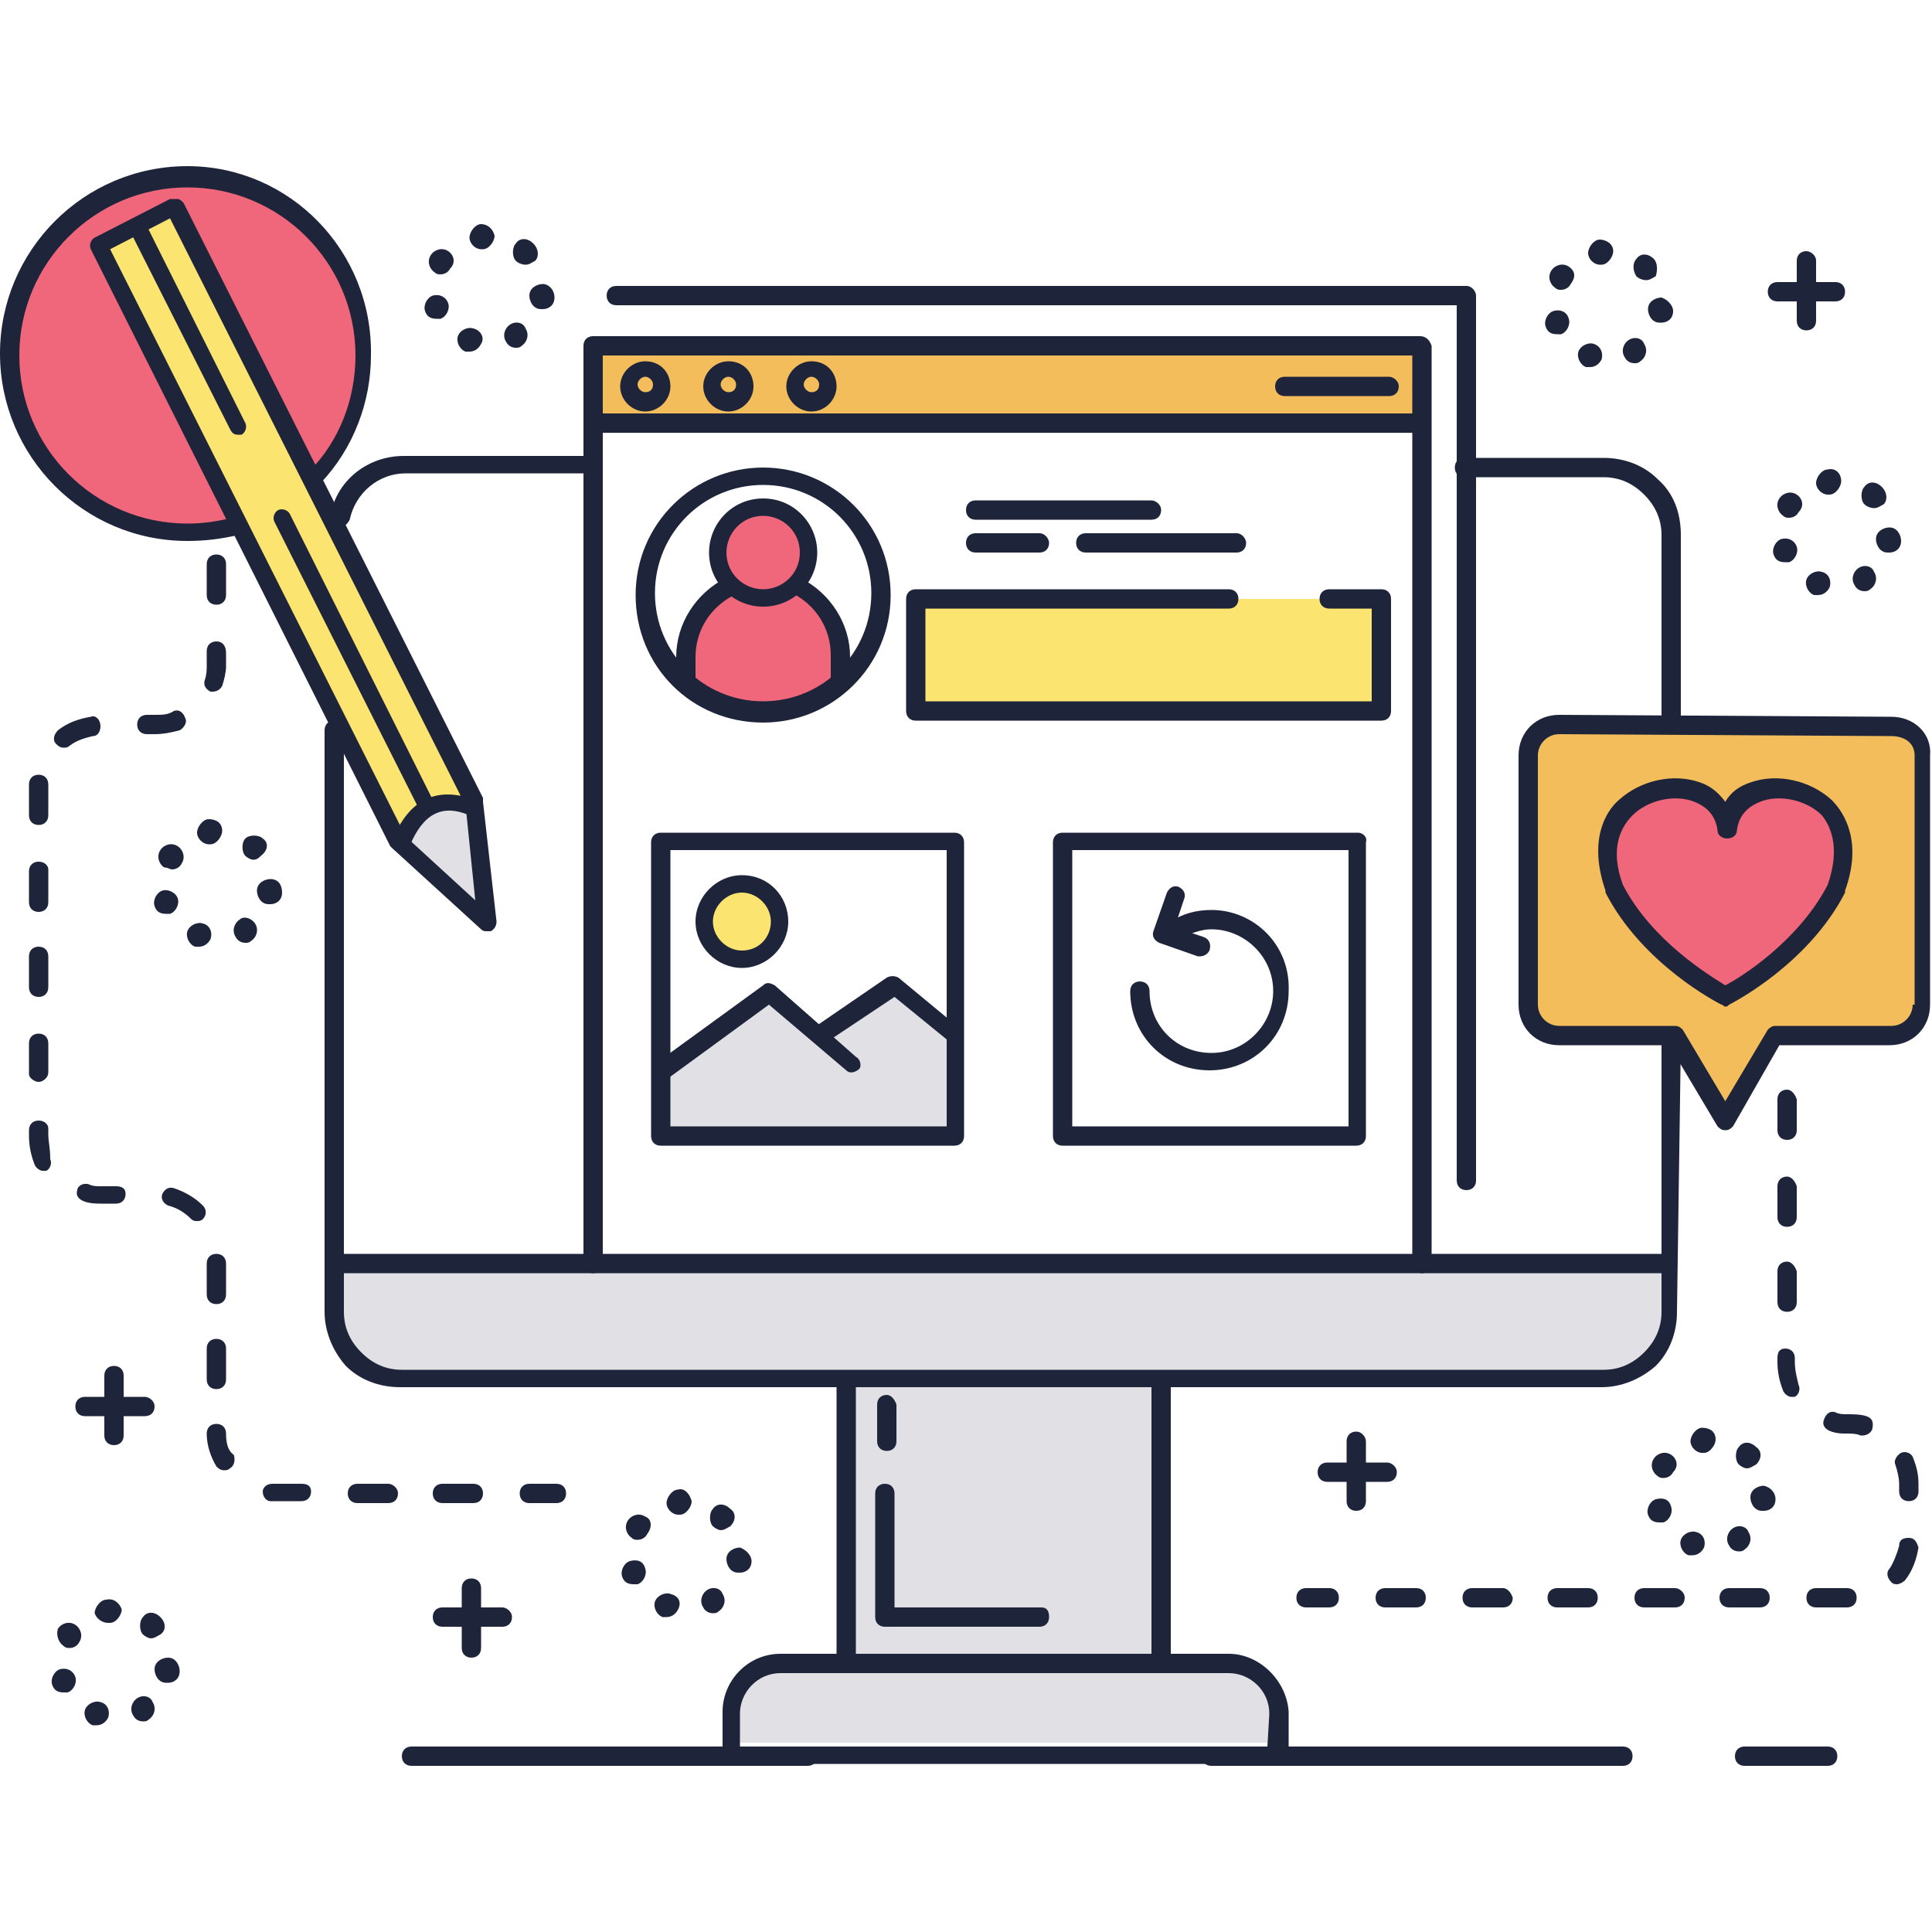 <?xml version="1.0" encoding="utf-8"?>
<!-- Generator: Adobe Illustrator 23.0.2, SVG Export Plug-In . SVG Version: 6.00 Build 0)  -->
<svg version="1.1" id="Layer_1" xmlns="http://www.w3.org/2000/svg" xmlns:xlink="http://www.w3.org/1999/xlink" x="0px" y="0px"
	 viewBox="0 0 100 100" style="enable-background:new 0 0 100 100;" xml:space="preserve">
<style type="text/css">
	.st0{fill:#F0667B;}
	.st1{fill:#FCE470;}
	.st2{fill:#F4BD5B;}
	.st3{fill:#E1E1E5;}
	.st4{fill:#1E243A;}
</style>
<g>
	<g>
		<path class="st0" d="M9.7,9.1c-5.1,0-9.2,4.1-9.2,9.2s4.1,9.2,9.2,9.2c0.9,0,1.7-0.1,2.5-0.3l4.2-2.5c1.6-1.6,2.5-3.9,2.5-6.3
			C18.8,13.2,14.7,9.1,9.7,9.1z"/>
	</g>
	<g>
		<polygon class="st1" points="9.1,10.7 5.1,12.7 20.6,43.5 25.2,47.8 24.6,41.6 		"/>
	</g>
	<g>
		<circle class="st1" cx="38.4" cy="47.7" r="1.9"/>
	</g>
	<g>
		<polygon class="st1" points="63.6,31 47.4,31 47.4,36.8 71.5,36.8 71.5,31 68.8,31 		"/>
	</g>
	<g>
		<g>
			<path class="st0" d="M41.2,30.4h-3.4c-1.4,0.6-2.3,2-2.3,3.6v1.2c2.7,1.8,5.4,1.8,8.1,0V34C43.5,32.4,42.6,31,41.2,30.4z"/>
		</g>
		<g>
			<circle class="st0" cx="39.5" cy="28.7" r="2.4"/>
		</g>
	</g>
	<g>
		<path class="st2" d="M97.9,37.6l-17.2-0.1c-0.9,0-1.6,0.7-1.6,1.6V52c0,0.9,0.7,1.6,1.6,1.6h6l2.6,4.4l2.6-4.4h6
			c0.9,0,1.6-0.7,1.6-1.6V39.1C99.5,38.2,98.8,37.6,97.9,37.6z"/>
	</g>
	<g>
		<path class="st3" d="M20.7,43.7l4.5,3.8l-0.8-5.7C22.7,41.2,21.5,41.8,20.7,43.7z"/>
	</g>
	<g>
		<g>
			<g>
				<path class="st0" d="M89.3,42.9L89.3,42.9c-0.3-3.6-7.8-2.6-5.8,3.1c1.8,3.6,5.7,5.6,5.7,5.6s3.9-2,5.7-5.6
					C97.1,40.3,89.6,39.3,89.3,42.9z"/>
			</g>
		</g>
	</g>
	<g>
		<path class="st3" d="M17.5,67.6c0,2,1.7,3.7,3.7,3.7h61.6c2,0,3.7-1.7,3.7-3.7v-2.2h-69V67.6z"/>
	</g>
	<g>
		<polygon class="st3" points="46.2,50.9 42.6,53.4 44,55 39.8,51.4 34.2,55.4 34.2,58.8 49.5,58.8 49.1,53.4 		"/>
	</g>
	<g>
		<rect x="43.8" y="71.6" class="st3" width="16.3" height="14.5"/>
	</g>
	<g>
		<path class="st3" d="M63.2,86.1H40.7c-1.6,0-2.9,1.3-2.9,2.9v1.2h28.3V89C66.1,87.4,64.8,86.1,63.2,86.1z"/>
	</g>
	<g>
		<rect x="30.7" y="17.8" class="st2" width="42.8" height="4"/>
	</g>
	<g>
		<path class="st4" d="M93,25.6c-0.3-0.2-0.7-0.1-0.9,0.2c-0.2,0.3-0.1,0.7,0.2,0.9c0.1,0.1,0.2,0.1,0.3,0.1c0.2,0,0.4-0.1,0.5-0.3
			C93.4,26.2,93.3,25.8,93,25.6z"/>
		<path class="st4" d="M97.4,25.2L97.4,25.2c-0.3-0.3-0.7-0.3-0.9,0c-0.2,0.2-0.2,0.7,0,0.9l0,0l0,0c0.1,0.1,0.3,0.2,0.5,0.2
			s0.3-0.1,0.5-0.2C97.7,25.9,97.7,25.5,97.4,25.2L97.4,25.2z"/>
		<path class="st4" d="M94.3,29.6c-0.3-0.1-0.7,0.1-0.8,0.4c-0.1,0.3,0.1,0.7,0.4,0.8c0.1,0,0.1,0,0.2,0c0.3,0,0.5-0.2,0.6-0.4
			C94.8,30.1,94.7,29.7,94.3,29.6z"/>
		<path class="st4" d="M92.2,27.9c-0.3,0.1-0.5,0.5-0.4,0.8s0.3,0.4,0.6,0.4c0.1,0,0.1,0,0.2,0c0.3-0.1,0.5-0.5,0.4-0.8
			C92.9,28,92.6,27.8,92.2,27.9z"/>
		<path class="st4" d="M97.8,27.3c-0.3,0-0.7,0.2-0.7,0.6c0,0.3,0.2,0.7,0.6,0.7c0,0,0,0,0.1,0c0.3,0,0.6-0.2,0.6-0.6
			C98.4,27.7,98.2,27.3,97.8,27.3z"/>
		<path class="st4" d="M94.6,24.3c-0.3,0-0.6,0.4-0.6,0.7c0,0.3,0.3,0.6,0.6,0.6c0,0,0,0,0.1,0c0.3,0,0.6-0.4,0.6-0.7
			C95.3,24.5,95,24.2,94.6,24.3z"/>
		<path class="st4" d="M96.2,29.4c-0.3,0.2-0.4,0.6-0.2,0.9c0.1,0.2,0.3,0.3,0.5,0.3c0.1,0,0.2,0,0.3-0.1c0.3-0.2,0.4-0.6,0.2-0.9
			C96.9,29.3,96.5,29.2,96.2,29.4z"/>
	</g>
	<g>
		<path class="st4" d="M81.2,13.8c-0.3-0.2-0.7-0.1-0.9,0.2c-0.2,0.3-0.1,0.7,0.2,0.9c0.1,0.1,0.2,0.1,0.3,0.1
			c0.2,0,0.4-0.1,0.5-0.3C81.6,14.3,81.5,14,81.2,13.8z"/>
		<path class="st4" d="M80.4,16.1c-0.3,0.1-0.5,0.5-0.4,0.8s0.3,0.4,0.6,0.4c0.1,0,0.1,0,0.2,0c0.3-0.1,0.5-0.5,0.4-0.8
			C81.1,16.1,80.7,16,80.4,16.1z"/>
		<path class="st4" d="M85.6,13.4L85.6,13.4L85.6,13.4c-0.3-0.3-0.7-0.3-0.9,0c-0.2,0.2-0.2,0.6,0,0.9l0,0c0.1,0.1,0.3,0.2,0.5,0.2
			s0.3-0.1,0.5-0.2C85.8,14,85.8,13.6,85.6,13.4L85.6,13.4z"/>
		<path class="st4" d="M84.3,17.6c-0.3,0.2-0.4,0.6-0.2,0.9c0.1,0.2,0.3,0.3,0.5,0.3c0.1,0,0.2,0,0.3-0.1c0.3-0.2,0.4-0.6,0.2-0.9
			C85,17.5,84.6,17.4,84.3,17.6z"/>
		<path class="st4" d="M86,15.4c-0.3,0-0.7,0.2-0.7,0.6c0,0.3,0.2,0.7,0.6,0.7c0,0,0,0,0.1,0c0.3,0,0.6-0.2,0.6-0.6
			C86.6,15.8,86.3,15.5,86,15.4z"/>
		<path class="st4" d="M82.5,17.8c-0.3-0.1-0.7,0.1-0.8,0.4c-0.1,0.3,0.1,0.7,0.4,0.8c0.1,0,0.1,0,0.2,0c0.3,0,0.5-0.2,0.6-0.4
			C83,18.2,82.8,17.9,82.5,17.8z"/>
		<path class="st4" d="M82.8,12.4c-0.3,0-0.6,0.4-0.6,0.7s0.3,0.6,0.6,0.6c0,0,0,0,0.1,0c0.3,0,0.6-0.4,0.6-0.7
			C83.5,12.6,83.1,12.4,82.8,12.4z"/>
	</g>
	<g>
		<path class="st4" d="M22.4,15.3c-0.3,0.1-0.5,0.5-0.4,0.8c0.1,0.3,0.3,0.4,0.6,0.4c0.1,0,0.1,0,0.2,0c0.3-0.1,0.5-0.5,0.4-0.8
			S22.8,15.2,22.4,15.3z"/>
		<path class="st4" d="M27.6,12.6L27.6,12.6L27.6,12.6c-0.3-0.3-0.7-0.3-0.9,0c-0.2,0.2-0.2,0.7,0,0.9l0,0c0.1,0.1,0.3,0.2,0.5,0.2
			s0.3-0.1,0.5-0.2C27.9,13.3,27.9,12.9,27.6,12.6L27.6,12.6z"/>
		<path class="st4" d="M23.2,13c-0.3-0.2-0.7-0.1-0.9,0.2c-0.2,0.3-0.1,0.7,0.2,0.9c0.1,0.1,0.2,0.1,0.3,0.1c0.2,0,0.4-0.1,0.5-0.3
			C23.6,13.6,23.5,13.2,23.2,13z"/>
		<path class="st4" d="M24.9,11.6c-0.3,0-0.6,0.4-0.6,0.7s0.3,0.6,0.6,0.6c0,0,0,0,0.1,0c0.3,0,0.6-0.4,0.6-0.7
			C25.5,11.8,25.2,11.6,24.9,11.6z"/>
		<path class="st4" d="M24.5,17c-0.3-0.1-0.7,0.1-0.8,0.4c-0.1,0.3,0.1,0.7,0.4,0.8c0.1,0,0.1,0,0.2,0c0.3,0,0.5-0.2,0.6-0.4
			C25.1,17.5,24.9,17.1,24.5,17z"/>
		<path class="st4" d="M28.1,14.7c-0.3,0-0.7,0.2-0.7,0.6c0,0.3,0.2,0.7,0.6,0.7c0,0,0,0,0.1,0c0.3,0,0.6-0.2,0.6-0.6
			C28.7,15,28.4,14.7,28.1,14.7z"/>
		<path class="st4" d="M26.4,16.8c-0.3,0.2-0.4,0.6-0.2,0.9c0.1,0.2,0.3,0.3,0.5,0.3c0.1,0,0.2,0,0.3-0.1c0.3-0.2,0.4-0.6,0.2-0.9
			C27.1,16.7,26.7,16.6,26.4,16.8z"/>
	</g>
	<g>
		<path class="st4" d="M9.2,43.8c-0.3-0.2-0.7-0.1-0.9,0.2s-0.1,0.7,0.2,0.9c0.2,0,0.3,0.1,0.4,0.1c0.2,0,0.4-0.1,0.5-0.3
			C9.6,44.4,9.5,44,9.2,43.8z"/>
		<path class="st4" d="M8.4,46.1c-0.3,0.1-0.5,0.5-0.4,0.8l0,0c0.1,0.3,0.3,0.4,0.6,0.4c0.1,0,0.1,0,0.2,0c0.3-0.1,0.5-0.5,0.4-0.8
			C9.1,46.2,8.7,46,8.4,46.1z"/>
		<path class="st4" d="M10.5,47.8c-0.3-0.1-0.7,0.1-0.8,0.4c-0.1,0.3,0.1,0.7,0.4,0.8c0.1,0,0.1,0,0.2,0c0.3,0,0.5-0.2,0.6-0.4
			C11,48.3,10.9,47.9,10.5,47.8z"/>
		<path class="st4" d="M13.6,43.4L13.6,43.4c-0.2-0.2-0.7-0.2-0.9,0s-0.2,0.7,0,0.9l0,0l0,0l0,0c0.1,0.1,0.3,0.2,0.4,0.2
			c0.2,0,0.3-0.1,0.4-0.2C13.9,44,13.9,43.6,13.6,43.4L13.6,43.4z"/>
		<path class="st4" d="M10.8,42.4c-0.3,0-0.6,0.4-0.6,0.7s0.3,0.6,0.6,0.6c0,0,0,0,0.1,0c0.3,0,0.6-0.4,0.6-0.7
			C11.5,42.6,11.2,42.4,10.8,42.4z"/>
		<path class="st4" d="M14,45.5c-0.3,0-0.7,0.2-0.7,0.6c0,0.3,0.2,0.7,0.6,0.7c0,0,0,0,0.1,0c0.3,0,0.6-0.2,0.6-0.6
			C14.6,45.8,14.4,45.5,14,45.5z"/>
		<path class="st4" d="M12.4,47.6c-0.3,0.2-0.4,0.6-0.2,0.9c0.1,0.2,0.3,0.3,0.5,0.3c0.1,0,0.2,0,0.3-0.1c0.3-0.2,0.4-0.6,0.2-0.9
			C13,47.5,12.6,47.4,12.4,47.6z"/>
	</g>
	<g>
		<path class="st4" d="M3.1,86.4c-0.3,0.1-0.5,0.5-0.4,0.8s0.3,0.4,0.6,0.4c0.1,0,0.1,0,0.2,0c0.3-0.1,0.5-0.5,0.4-0.8
			S3.5,86.3,3.1,86.4z"/>
		<path class="st4" d="M8.3,83.7L8.3,83.7c-0.3-0.3-0.7-0.3-0.9,0c-0.2,0.2-0.2,0.7,0,0.9l0,0l0,0l0,0c0.1,0.1,0.3,0.2,0.4,0.2
			c0.2,0,0.3-0.1,0.5-0.2C8.6,84.4,8.6,84,8.3,83.7L8.3,83.7z"/>
		<path class="st4" d="M5.2,88.1c-0.3-0.1-0.7,0.1-0.8,0.4c-0.1,0.3,0.1,0.7,0.4,0.8c0.1,0,0.1,0,0.2,0c0.3,0,0.5-0.2,0.6-0.4
			C5.7,88.6,5.6,88.2,5.2,88.1z"/>
		<path class="st4" d="M3.9,84.1C3.6,83.9,3.2,84,3,84.3c-0.1,0.3,0,0.7,0.3,0.9c0.1,0.1,0.2,0.1,0.3,0.1c0.2,0,0.4-0.1,0.5-0.3
			C4.3,84.7,4.2,84.3,3.9,84.1z"/>
		<path class="st4" d="M8.7,85.8C8.4,85.8,8,86,8,86.4c0,0.3,0.2,0.7,0.6,0.7c0,0,0,0,0.1,0c0.3,0,0.6-0.2,0.6-0.6
			C9.3,86.2,9.1,85.8,8.7,85.8z"/>
		<path class="st4" d="M5.5,82.8c-0.3,0-0.6,0.4-0.6,0.7C5,83.8,5.3,84,5.6,84c0,0,0,0,0.1,0c0.3,0,0.6-0.4,0.6-0.7
			C6.2,83,5.9,82.7,5.5,82.8z"/>
		<path class="st4" d="M7.1,87.9c-0.3,0.2-0.4,0.6-0.2,0.9C7,89,7.2,89.1,7.4,89.1c0.1,0,0.2,0,0.3-0.1c0.3-0.2,0.4-0.6,0.2-0.9
			C7.8,87.8,7.4,87.7,7.1,87.9z"/>
	</g>
	<g>
		<path class="st4" d="M33.4,78.5c-0.3-0.2-0.7-0.1-0.9,0.2c-0.2,0.3-0.1,0.7,0.2,0.9c0.1,0.1,0.2,0.1,0.3,0.1
			c0.2,0,0.4-0.1,0.5-0.3C33.8,79,33.7,78.6,33.4,78.5z"/>
		<path class="st4" d="M34.7,82.5c-0.3-0.1-0.7,0.1-0.8,0.4s0.1,0.7,0.4,0.8c0.1,0,0.1,0,0.2,0c0.3,0,0.5-0.2,0.6-0.4
			C35.3,82.9,35.1,82.6,34.7,82.5z"/>
		<path class="st4" d="M32.6,80.8c-0.3,0.1-0.5,0.5-0.4,0.8l0,0c0.1,0.3,0.3,0.4,0.6,0.4c0.1,0,0.1,0,0.2,0c0.3-0.1,0.5-0.5,0.4-0.8
			C33.3,80.8,33,80.7,32.6,80.8z"/>
		<path class="st4" d="M37.8,78.1L37.8,78.1c-0.3-0.3-0.7-0.3-0.9,0c-0.2,0.2-0.2,0.7,0,0.9l0,0c0.1,0.1,0.3,0.2,0.4,0.2
			c0.2,0,0.3-0.1,0.5-0.2C38.1,78.7,38.1,78.3,37.8,78.1L37.8,78.1z"/>
		<path class="st4" d="M35.1,77.1c-0.3,0-0.6,0.4-0.6,0.7c0,0.3,0.3,0.6,0.6,0.6c0,0,0,0,0.1,0c0.3,0,0.6-0.4,0.6-0.7
			C35.7,77.3,35.4,77,35.1,77.1z"/>
		<path class="st4" d="M38.3,80.1c-0.3,0-0.7,0.2-0.7,0.6c0,0.3,0.2,0.7,0.6,0.7c0,0,0,0,0.1,0c0.3,0,0.6-0.2,0.6-0.6
			C38.9,80.5,38.6,80.2,38.3,80.1z"/>
		<path class="st4" d="M36.6,82.3L36.6,82.3c-0.3,0.2-0.4,0.6-0.2,0.9c0.1,0.2,0.3,0.3,0.5,0.3c0.1,0,0.2,0,0.3-0.1
			c0.3-0.2,0.4-0.6,0.2-0.9C37.3,82.2,36.9,82.1,36.6,82.3z"/>
	</g>
	<g>
		<path class="st4" d="M86.5,75.3c-0.3-0.2-0.7-0.1-0.9,0.2c-0.2,0.3-0.1,0.7,0.2,0.9c0.1,0.1,0.2,0.1,0.3,0.1
			c0.2,0,0.4-0.1,0.5-0.3C86.9,75.9,86.8,75.5,86.5,75.3z"/>
		<path class="st4" d="M85.7,77.6c-0.3,0.1-0.5,0.5-0.4,0.8s0.3,0.4,0.6,0.4c0.1,0,0.1,0,0.2,0c0.3-0.1,0.5-0.5,0.4-0.8
			C86.4,77.6,86.1,77.5,85.7,77.6z"/>
		<path class="st4" d="M90.9,74.9L90.9,74.9c-0.3-0.3-0.7-0.3-0.9,0c-0.2,0.2-0.2,0.7,0,0.9l0,0l0,0l0,0c0.1,0.1,0.3,0.2,0.4,0.2
			c0.2,0,0.3-0.1,0.5-0.2C91.2,75.5,91.2,75.1,90.9,74.9L90.9,74.9z"/>
		<path class="st4" d="M87.8,79.3c-0.3-0.1-0.7,0.1-0.8,0.4c-0.1,0.3,0.1,0.7,0.4,0.8c0.1,0,0.1,0,0.2,0c0.3,0,0.5-0.2,0.6-0.4
			C88.3,79.8,88.2,79.4,87.8,79.3z"/>
		<path class="st4" d="M89.7,79.1L89.7,79.1c-0.3,0.2-0.4,0.6-0.2,0.9c0.1,0.2,0.3,0.3,0.5,0.3c0.1,0,0.2,0,0.3-0.1
			c0.3-0.2,0.4-0.6,0.2-0.9C90.4,79,90,78.9,89.7,79.1z"/>
		<path class="st4" d="M88.1,73.9c-0.3,0-0.6,0.4-0.6,0.7c0,0.3,0.3,0.6,0.6,0.6c0,0,0,0,0.1,0c0.3,0,0.6-0.4,0.6-0.7
			C88.8,74.1,88.5,73.9,88.1,73.9z"/>
		<path class="st4" d="M91.3,76.9c-0.3,0-0.7,0.2-0.7,0.6c0,0.3,0.2,0.7,0.6,0.7c0,0,0,0,0.1,0c0.3,0,0.6-0.2,0.6-0.6
			C91.9,77.3,91.7,77,91.3,76.9z"/>
	</g>
	<g>
		<g>
			<path class="st4" d="M93.5,13c-0.3,0-0.5,0.2-0.5,0.5v3.1c0,0.3,0.2,0.5,0.5,0.5s0.5-0.2,0.5-0.5v-3.1C94,13.2,93.7,13,93.5,13z"
				/>
		</g>
		<g>
			<path class="st4" d="M95,14.6h-3c-0.3,0-0.5,0.2-0.5,0.5s0.2,0.5,0.5,0.5h3c0.3,0,0.5-0.2,0.5-0.5S95.3,14.6,95,14.6z"/>
		</g>
	</g>
	<g>
		<g>
			<path class="st4" d="M24.4,81.7c-0.3,0-0.5,0.2-0.5,0.5v3.1c0,0.3,0.2,0.5,0.5,0.5s0.5-0.2,0.5-0.5v-3.1
				C24.9,81.9,24.7,81.7,24.4,81.7z"/>
		</g>
		<g>
			<path class="st4" d="M26,83.2h-3.1c-0.3,0-0.5,0.2-0.5,0.5s0.2,0.5,0.5,0.5H26c0.3,0,0.5-0.2,0.5-0.5S26.2,83.2,26,83.2z"/>
		</g>
	</g>
	<g>
		<g>
			<path class="st4" d="M70.2,74.1c-0.3,0-0.5,0.2-0.5,0.5v3.1c0,0.3,0.2,0.5,0.5,0.5s0.5-0.2,0.5-0.5v-3.1
				C70.7,74.4,70.5,74.1,70.2,74.1z"/>
		</g>
		<g>
			<path class="st4" d="M71.8,75.7h-3.1c-0.3,0-0.5,0.2-0.5,0.5s0.2,0.5,0.5,0.5h3.1c0.3,0,0.5-0.2,0.5-0.5S72,75.7,71.8,75.7z"/>
		</g>
	</g>
	<g>
		<g>
			<path class="st4" d="M5.9,70.7c-0.3,0-0.5,0.2-0.5,0.5v3.1c0,0.3,0.2,0.5,0.5,0.5s0.5-0.2,0.5-0.5v-3.1
				C6.4,70.9,6.2,70.7,5.9,70.7z"/>
		</g>
		<g>
			<path class="st4" d="M7.5,72.3H4.4c-0.3,0-0.5,0.2-0.5,0.5s0.2,0.5,0.5,0.5h3.1c0.3,0,0.5-0.2,0.5-0.5S7.7,72.3,7.5,72.3z"/>
		</g>
	</g>
	<g>
		<g>
			<path class="st4" d="M73.5,17.4H30.7c-0.3,0-0.5,0.2-0.5,0.5v47.5c0,0.3,0.2,0.5,0.5,0.5s0.5-0.2,0.5-0.5v-47h41.9v47
				c0,0.3,0.2,0.5,0.5,0.5s0.5-0.2,0.5-0.5V17.9C74,17.6,73.8,17.4,73.5,17.4z"/>
		</g>
		<g>
			<path class="st4" d="M73.5,21.4H31c-0.3,0-0.5,0.2-0.5,0.5s0.2,0.5,0.5,0.5h42.5c0.3,0,0.5-0.2,0.5-0.5S73.8,21.4,73.5,21.4z"/>
		</g>
		<g>
			<path class="st4" d="M33.4,18.7c-0.7,0-1.3,0.6-1.3,1.3s0.6,1.3,1.3,1.3s1.3-0.6,1.3-1.3S34.2,18.7,33.4,18.7z M33.4,20.3
				c-0.2,0-0.4-0.2-0.4-0.4c0-0.2,0.2-0.4,0.4-0.4s0.4,0.2,0.4,0.4C33.8,20.2,33.6,20.3,33.4,20.3z"/>
		</g>
		<g>
			<path class="st4" d="M37.7,18.7c-0.7,0-1.3,0.6-1.3,1.3s0.6,1.3,1.3,1.3S39,20.7,39,20S38.5,18.7,37.7,18.7z M37.7,20.3
				c-0.2,0-0.4-0.2-0.4-0.4c0-0.2,0.2-0.4,0.4-0.4s0.4,0.2,0.4,0.4C38.1,20.2,37.9,20.3,37.7,20.3z"/>
		</g>
		<g>
			<path class="st4" d="M42,18.7c-0.7,0-1.3,0.6-1.3,1.3s0.6,1.3,1.3,1.3s1.3-0.6,1.3-1.3S42.8,18.7,42,18.7z M42,20.3
				c-0.2,0-0.4-0.2-0.4-0.4c0-0.2,0.2-0.4,0.4-0.4s0.4,0.2,0.4,0.4C42.4,20.2,42.2,20.3,42,20.3z"/>
		</g>
		<g>
			<path class="st4" d="M71.9,19.5h-5.4c-0.3,0-0.5,0.2-0.5,0.5s0.2,0.5,0.5,0.5h5.4c0.3,0,0.5-0.2,0.5-0.5S72.1,19.5,71.9,19.5z"/>
		</g>
		<g>
			<g>
				<path class="st4" d="M39.5,24.2c-3.6,0-6.6,2.9-6.6,6.6s2.9,6.6,6.6,6.6c3.6,0,6.6-2.9,6.6-6.6S43.1,24.2,39.5,24.2z M39.5,36.3
					c-3.1,0-5.6-2.5-5.6-5.6s2.5-5.6,5.6-5.6s5.6,2.5,5.6,5.6S42.6,36.3,39.5,36.3z"/>
			</g>
			<g>
				<g>
					<path class="st4" d="M37.6,29.9C36,30.7,35,32.3,35,34v1.2c0,0.3,0.2,0.5,0.5,0.5s0.5-0.2,0.5-0.5V34c0-1.4,0.8-2.6,2-3.2
						c0.2-0.1,0.3-0.4,0.2-0.6C38.1,29.9,37.8,29.8,37.6,29.9z"/>
				</g>
				<g>
					<path class="st4" d="M41.4,29.9c-0.2-0.1-0.5,0-0.6,0.2s0,0.5,0.2,0.6c1.2,0.6,2,1.8,2,3.2v1.2c0,0.3,0.2,0.5,0.5,0.5
						s0.5-0.2,0.5-0.5V34C44,32.3,43,30.7,41.4,29.9z"/>
				</g>
				<g>
					<path class="st4" d="M39.5,25.8c-1.6,0-2.8,1.3-2.8,2.8c0,1.6,1.3,2.8,2.8,2.8c1.6,0,2.8-1.3,2.8-2.8
						C42.3,27.1,41.1,25.8,39.5,25.8z M39.5,30.5c-1,0-1.9-0.8-1.9-1.9c0-1,0.8-1.9,1.9-1.9c1,0,1.9,0.8,1.9,1.9
						S40.5,30.5,39.5,30.5z"/>
				</g>
			</g>
		</g>
		<g>
			<path class="st4" d="M59.6,25.9h-9.1c-0.3,0-0.5,0.2-0.5,0.5s0.2,0.5,0.5,0.5h9.1c0.3,0,0.5-0.2,0.5-0.5S59.8,25.9,59.6,25.9z"/>
		</g>
		<g>
			<path class="st4" d="M53.8,27.6h-3.3c-0.3,0-0.5,0.2-0.5,0.5s0.2,0.5,0.5,0.5h3.3c0.3,0,0.5-0.2,0.5-0.5
				C54.3,27.9,54.1,27.6,53.8,27.6z"/>
		</g>
		<g>
			<path class="st4" d="M64,27.6h-7.8c-0.3,0-0.5,0.2-0.5,0.5s0.2,0.5,0.5,0.5H64c0.3,0,0.5-0.2,0.5-0.5
				C64.5,27.9,64.3,27.6,64,27.6z"/>
		</g>
		<g>
			<path class="st4" d="M71.5,30.5h-2.7c-0.3,0-0.5,0.2-0.5,0.5s0.2,0.5,0.5,0.5H71v4.8H47.9v-4.8h15.7c0.3,0,0.5-0.2,0.5-0.5
				s-0.2-0.5-0.5-0.5H47.4c-0.3,0-0.5,0.2-0.5,0.5v5.8c0,0.3,0.2,0.5,0.5,0.5h24.1c0.3,0,0.5-0.2,0.5-0.5V31
				C72,30.7,71.8,30.5,71.5,30.5z"/>
		</g>
		<g>
			<path class="st4" d="M49.4,43.1H34.2c-0.3,0-0.5,0.2-0.5,0.5v15.2c0,0.3,0.2,0.5,0.5,0.5h15.2c0.3,0,0.5-0.2,0.5-0.5V43.6
				C49.9,43.3,49.7,43.1,49.4,43.1z M49,58.3H34.7V44H49V58.3z"/>
		</g>
		<g>
			<path class="st4" d="M70.3,43.1H55c-0.3,0-0.5,0.2-0.5,0.5v15.2c0,0.3,0.2,0.5,0.5,0.5h15.2c0.3,0,0.5-0.2,0.5-0.5V43.6
				C70.8,43.3,70.5,43.1,70.3,43.1z M69.8,58.3H55.5V44h14.3V58.3z"/>
		</g>
		<g>
			<path class="st4" d="M62.7,47.1c-0.8,0-1.5,0.2-2.1,0.6c-0.2,0.1-0.3,0.4-0.2,0.7c0.1,0.2,0.4,0.3,0.7,0.2
				c0.5-0.3,1.1-0.5,1.6-0.5c1.7,0,3.2,1.4,3.2,3.2c0,1.7-1.4,3.2-3.2,3.2s-3.2-1.4-3.2-3.2c0-0.3-0.2-0.5-0.5-0.5s-0.5,0.2-0.5,0.5
				c0,2.3,1.8,4.1,4.1,4.1c2.3,0,4.1-1.8,4.1-4.1C66.8,48.9,64.9,47.1,62.7,47.1z"/>
		</g>
		<g>
			<path class="st4" d="M62.3,48.5L60.8,48l0.5-1.5c0.1-0.3-0.1-0.5-0.3-0.6c-0.3-0.1-0.5,0.1-0.6,0.3l-0.7,2
				c-0.1,0.3,0.1,0.5,0.3,0.6l2,0.7h0.1c0.2,0,0.4-0.1,0.5-0.3C62.7,48.9,62.6,48.6,62.3,48.5z"/>
		</g>
		<g>
			<path class="st4" d="M44.3,54.7L40.1,51c-0.2-0.1-0.4-0.2-0.6,0L34,55c-0.2,0.2-0.3,0.5-0.1,0.7c0.1,0.1,0.2,0.2,0.4,0.2
				c0.1,0,0.2,0,0.3-0.1l5.2-3.8l4,3.4c0.2,0.2,0.5,0.1,0.7-0.1C44.6,55.1,44.5,54.8,44.3,54.7z"/>
		</g>
		<g>
			<path class="st4" d="M49.4,53l-2.9-2.4c-0.2-0.1-0.4-0.1-0.6,0L42.4,53c-0.2,0.1-0.3,0.4-0.1,0.7c0.1,0.1,0.2,0.2,0.4,0.2
				c0.1,0,0.2,0,0.3-0.1l3.3-2.2l2.7,2.2c0.2,0.2,0.5,0.1,0.7-0.1C49.7,53.5,49.6,53.2,49.4,53z"/>
		</g>
		<g>
			<path class="st4" d="M38.4,45.3c-1.3,0-2.4,1.1-2.4,2.4s1.1,2.4,2.4,2.4s2.4-1.1,2.4-2.4S39.8,45.3,38.4,45.3z M38.4,49.2
				c-0.8,0-1.5-0.7-1.5-1.5s0.7-1.5,1.5-1.5s1.5,0.7,1.5,1.5S39.3,49.2,38.4,49.2z"/>
		</g>
		<g>
			<path class="st4" d="M75.9,14.8h-44c-0.3,0-0.5,0.2-0.5,0.5s0.2,0.5,0.5,0.5h43.5v45.3c0,0.3,0.2,0.5,0.5,0.5s0.5-0.2,0.5-0.5
				V15.3C76.4,15.1,76.2,14.8,75.9,14.8z"/>
		</g>
	</g>
	<g>
		<path class="st4" d="M94.6,90.4h-4.3c-0.3,0-0.5,0.2-0.5,0.5s0.2,0.5,0.5,0.5h4.3c0.3,0,0.5-0.2,0.5-0.5S94.9,90.4,94.6,90.4z"/>
	</g>
	<g>
		<path class="st4" d="M84,90.4H62.7c-0.3,0-0.5,0.2-0.5,0.5s0.2,0.5,0.5,0.5H84c0.3,0,0.5-0.2,0.5-0.5S84.3,90.4,84,90.4z"/>
	</g>
	<g>
		<path class="st4" d="M41.8,90.4H21.3c-0.3,0-0.5,0.2-0.5,0.5s0.2,0.5,0.5,0.5h20.5c0.3,0,0.5-0.2,0.5-0.5S42.1,90.4,41.8,90.4z"/>
	</g>
	<g>
		<g>
			<g>
				<g>
					<path class="st4" d="M30.2,23.6h-9.3c-1.9,0-3.5,1.3-3.8,3.1c-0.1,0.3,0.1,0.5,0.4,0.6h0.1c0.2,0,0.4-0.2,0.5-0.4
						c0.3-1.4,1.5-2.4,2.9-2.4h9.3c0.3,0,0.5-0.2,0.5-0.5C30.7,23.8,30.5,23.6,30.2,23.6z"/>
				</g>
				<g>
					<path class="st4" d="M86.5,53.6c-0.3,0-0.5,0.2-0.5,0.5v13.8c0,0.8-0.3,1.5-0.9,2.1s-1.3,0.9-2.1,0.9H20.8
						c-0.8,0-1.5-0.3-2.1-0.9s-0.9-1.3-0.9-2.1V37.8c0-0.3-0.2-0.5-0.5-0.5s-0.5,0.2-0.5,0.5v30.1c0,1,0.4,2,1.1,2.8
						c0.7,0.7,1.7,1.1,2.8,1.1h62.2c1,0,2-0.4,2.8-1.1c0.7-0.7,1.1-1.7,1.1-2.8L87,54C87,53.8,86.8,53.6,86.5,53.6z"/>
				</g>
				<g>
					<path class="st4" d="M85.8,24.8c-0.7-0.7-1.7-1.1-2.8-1.1h-7.2c-0.3,0-0.5,0.2-0.5,0.5s0.2,0.5,0.5,0.5H83
						c0.8,0,1.5,0.3,2.1,0.9s0.9,1.3,0.9,2.1V37c0,0.3,0.2,0.5,0.5,0.5S87,37.3,87,37v-9.3C87,26.5,86.6,25.5,85.8,24.8z"/>
				</g>
				<g>
					<path class="st4" d="M86.3,64.9H17.5c-0.3,0-0.5,0.2-0.5,0.5s0.2,0.5,0.5,0.5h68.8c0.3,0,0.5-0.2,0.5-0.5S86.6,64.9,86.3,64.9z
						"/>
				</g>
			</g>
			<g>
				<path class="st4" d="M63.6,85.6H40.4c-1.7,0-3,1.4-3,3v2.2c0,0.3,0.2,0.5,0.5,0.5h28.3c0.3,0,0.5-0.2,0.5-0.5v-2.2
					C66.6,87,65.2,85.6,63.6,85.6z M65.6,90.4H38.3v-1.7c0-1.1,0.9-2.1,2.1-2.1h23.2c1.1,0,2.1,0.9,2.1,2.1L65.6,90.4L65.6,90.4z"/>
			</g>
			<g>
				<path class="st4" d="M43.8,71.1c-0.3,0-0.5,0.2-0.5,0.5v14.5c0,0.3,0.2,0.5,0.5,0.5s0.5-0.2,0.5-0.5V71.6
					C44.3,71.4,44.1,71.1,43.8,71.1z"/>
			</g>
			<g>
				<path class="st4" d="M60.1,71.1c-0.3,0-0.5,0.2-0.5,0.5v14.5c0,0.3,0.2,0.5,0.5,0.5s0.5-0.2,0.5-0.5V71.6
					C60.6,71.4,60.4,71.1,60.1,71.1z"/>
			</g>
		</g>
		<g>
			<path class="st4" d="M45.9,72.2c-0.3,0-0.5,0.2-0.5,0.5v1.9c0,0.3,0.2,0.5,0.5,0.5s0.5-0.2,0.5-0.5v-1.9
				C46.3,72.4,46.1,72.2,45.9,72.2z"/>
		</g>
		<g>
			<path class="st4" d="M53.9,83.2h-7.6v-5.9c0-0.3-0.2-0.5-0.5-0.5s-0.5,0.2-0.5,0.5v6.4c0,0.3,0.2,0.5,0.5,0.5h8
				c0.3,0,0.5-0.2,0.5-0.5S54.2,83.2,53.9,83.2z"/>
		</g>
	</g>
	<g>
		<g>
			<g>
				<path class="st4" d="M25,41.5c0-0.1,0-0.1,0-0.2L9.5,10.5c-0.1-0.1-0.2-0.2-0.3-0.2s-0.2,0-0.4,0l-3.9,2
					c-0.2,0.1-0.3,0.4-0.2,0.6l15.5,30.9l0.1,0.1l4.6,4.2c0.1,0.1,0.2,0.1,0.3,0.1c0.1,0,0.1,0,0.2,0c0.2-0.1,0.3-0.3,0.3-0.5
					L25,41.5z M21,43.3L5.7,12.9l3.1-1.6l15.3,30.4l0.5,4.9L21,43.3z"/>
			</g>
			<g>
				<path class="st4" d="M24.6,41.4c-1.4-0.5-3.2-0.6-4.3,2.1c-0.1,0.2,0,0.5,0.3,0.6c0.1,0,0.1,0,0.2,0c0.2,0,0.4-0.1,0.4-0.3
					c0.7-1.7,1.7-2.2,3.1-1.6c0.2,0.1,0.5,0,0.6-0.3C25,41.8,24.8,41.5,24.6,41.4z"/>
			</g>
			<g>
				<path class="st4" d="M7.5,11.5c-0.1-0.2-0.4-0.3-0.6-0.2s-0.3,0.4-0.2,0.6l5.2,10.3c0.1,0.2,0.2,0.3,0.4,0.3c0.1,0,0.1,0,0.2,0
					c0.2-0.1,0.3-0.4,0.2-0.6L7.5,11.5z"/>
			</g>
			<g>
				<path class="st4" d="M15,26.6c-0.1-0.2-0.4-0.3-0.6-0.2c-0.2,0.1-0.3,0.4-0.2,0.6l7.4,14.7c0.1,0.2,0.2,0.3,0.4,0.3
					c0.1,0,0.1,0,0.2,0c0.2-0.1,0.3-0.4,0.2-0.6L15,26.6z"/>
			</g>
		</g>
		<g>
			<path class="st4" d="M9.7,8.6C4.3,8.6,0,13,0,18.3S4.3,28,9.7,28c0.9,0,1.7-0.1,2.6-0.3c0.2-0.1,0.4-0.3,0.3-0.6
				c-0.1-0.2-0.3-0.4-0.6-0.3c-0.8,0.2-1.5,0.3-2.3,0.3c-4.8,0-8.7-3.9-8.7-8.7s3.9-8.7,8.7-8.7s8.7,3.9,8.7,8.7
				c0,2.2-0.8,4.4-2.4,6c-0.2,0.2-0.2,0.5,0,0.6c0.2,0.2,0.5,0.2,0.6,0c1.7-1.8,2.6-4.2,2.6-6.6C19.3,13,15,8.6,9.7,8.6z"/>
		</g>
	</g>
	<g>
		<path class="st4" d="M97.9,37.1L80.7,37c-1.2,0-2.1,0.9-2.1,2.1V52c0,1.2,0.9,2.1,2.1,2.1h5.7l2.5,4.2c0.1,0.1,0.2,0.2,0.4,0.2
			l0,0c0.2,0,0.3-0.1,0.4-0.2l2.4-4.2h5.7c1.2,0,2.1-0.9,2.1-2.1V39.1C100,38,99.1,37.1,97.9,37.1z M99,52c0,0.6-0.5,1.1-1.1,1.1h-6
			c-0.2,0-0.3,0.1-0.4,0.2L89.3,57l-2.2-3.7c-0.1-0.1-0.2-0.2-0.4-0.2h-6c-0.6,0-1.1-0.5-1.1-1.1V39.1c0-0.6,0.5-1.1,1.1-1.1
			l17.2,0.1c0.6,0,1.2,0.3,1.2,1V52H99z"/>
	</g>
	<g>
		<g>
			<g>
				<path class="st4" d="M90.6,40.5c-0.6,0.2-1,0.5-1.3,1c-0.3-0.4-0.7-0.8-1.3-1c-1.4-0.5-3.1-0.1-4.2,0.9
					c-0.7,0.6-1.6,2.1-0.7,4.7c0,0,0,0,0,0.1c1.9,3.7,5.8,5.7,6,5.8c0.1,0,0.1,0.1,0.2,0.1s0.1,0,0.2-0.1c0.2-0.1,4.1-2.1,6-5.8
					c0,0,0,0,0-0.1c0.9-2.5,0-4-0.7-4.7C93.7,40.4,92,40,90.6,40.5z M94.6,45.8c-1.5,2.9-4.5,4.8-5.3,5.2c-0.8-0.5-3.8-2.3-5.3-5.2
					c-0.7-1.9-0.1-3,0.5-3.6c0.8-0.8,2.2-1.1,3.2-0.7c0.5,0.2,1.1,0.6,1.2,1.5c0,0.2,0.2,0.4,0.5,0.4l0,0c0.3,0,0.5-0.2,0.5-0.4
					c0.1-0.9,0.7-1.3,1.2-1.5c1-0.4,2.4-0.1,3.2,0.7C94.7,42.7,95.3,43.8,94.6,45.8z"/>
			</g>
		</g>
	</g>
	<g>
		<path class="st4" d="M2,44.6c-0.3,0-0.5,0.2-0.5,0.5v1.6c0,0.3,0.2,0.5,0.5,0.5s0.5-0.2,0.5-0.5V45C2.5,44.8,2.3,44.6,2,44.6z"/>
		<path class="st4" d="M2,49c-0.3,0-0.5,0.2-0.5,0.5v1.6c0,0.3,0.2,0.5,0.5,0.5s0.5-0.2,0.5-0.5v-1.6C2.5,49.2,2.3,49,2,49z"/>
		<path class="st4" d="M2,53.5c-0.3,0-0.5,0.2-0.5,0.5v1.6C1.5,55.8,1.8,56,2,56s0.5-0.2,0.5-0.5V54C2.5,53.7,2.3,53.5,2,53.5z"/>
		<path class="st4" d="M11.2,33.2c-0.3,0-0.5,0.2-0.5,0.5v0.7c0,0.3,0,0.5-0.1,0.8s0.1,0.5,0.3,0.6H11c0.2,0,0.4-0.1,0.5-0.3
			c0.1-0.3,0.2-0.7,0.2-1v-0.7C11.7,33.4,11.5,33.2,11.2,33.2z"/>
		<path class="st4" d="M4.7,37.1c-0.6,0.1-1.2,0.3-1.7,0.7c-0.2,0.2-0.3,0.5-0.1,0.7c0.1,0.1,0.2,0.2,0.4,0.2c0.1,0,0.2,0,0.3-0.1
			c0.4-0.3,0.8-0.4,1.2-0.5c0.3,0,0.4-0.3,0.4-0.5C5.2,37.2,4.9,37,4.7,37.1z"/>
		<path class="st4" d="M11.2,28.7c-0.3,0-0.5,0.2-0.5,0.5v1.6c0,0.3,0.2,0.5,0.5,0.5s0.5-0.2,0.5-0.5v-1.6
			C11.7,28.9,11.5,28.7,11.2,28.7z"/>
		<path class="st4" d="M2,40.1c-0.3,0-0.5,0.2-0.5,0.5v0.1v1.5c0,0.3,0.2,0.5,0.5,0.5s0.5-0.2,0.5-0.5v-1.5c0,0,0,0,0-0.1
			C2.5,40.3,2.3,40.1,2,40.1z"/>
		<path class="st4" d="M11.2,64.9c-0.3,0-0.5,0.2-0.5,0.5V67c0,0.3,0.2,0.5,0.5,0.5s0.5-0.2,0.5-0.5v-1.6
			C11.7,65.1,11.5,64.9,11.2,64.9z"/>
		<path class="st4" d="M2.5,58.7v-0.3C2.5,58.2,2.3,58,2,58s-0.5,0.2-0.5,0.5v0.3c0,0.5,0.1,1,0.3,1.5c0.1,0.2,0.3,0.3,0.4,0.3
			c0.1,0,0.1,0,0.2,0c0.2-0.1,0.3-0.4,0.2-0.6C2.6,59.4,2.5,59.1,2.5,58.7z"/>
		<path class="st4" d="M24.5,76.8h-1.6c-0.3,0-0.5,0.2-0.5,0.5s0.2,0.5,0.5,0.5h1.6c0.3,0,0.5-0.2,0.5-0.5S24.8,76.8,24.5,76.8z"/>
		<path class="st4" d="M20.1,76.8h-1.6c-0.3,0-0.5,0.2-0.5,0.5s0.2,0.5,0.5,0.5h1.6c0.3,0,0.5-0.2,0.5-0.5S20.3,76.8,20.1,76.8z"/>
		<path class="st4" d="M15.6,76.8h-1.2c-0.1,0-0.2,0-0.3,0c-0.3,0-0.5,0.2-0.5,0.4c0,0.3,0.2,0.5,0.4,0.5c0.1,0,0.3,0,0.4,0h1.2
			c0.3,0,0.5-0.2,0.5-0.5S15.9,76.8,15.6,76.8z"/>
		<path class="st4" d="M6,61.4H5.2c-0.2,0-0.4,0-0.6-0.1C4.3,61.2,4,61.4,4,61.6c-0.1,0.3,0.1,0.5,0.4,0.6s0.6,0.1,0.9,0.1H6
			c0.3,0,0.5-0.2,0.5-0.5S6.3,61.4,6,61.4z"/>
		<path class="st4" d="M28.8,76.8h-1.4c-0.3,0-0.5,0.2-0.5,0.5s0.2,0.5,0.5,0.5h1.4c0.3,0,0.5-0.2,0.5-0.5S29.1,76.8,28.8,76.8z"/>
		<path class="st4" d="M9,36.8C8.7,37,8.4,37,8,37H7.6c-0.3,0-0.5,0.2-0.5,0.5S7.3,38,7.6,38H8c0.5,0,0.9-0.1,1.3-0.2
			c0.2-0.1,0.4-0.4,0.3-0.6C9.5,36.9,9.3,36.7,9,36.8z"/>
		<path class="st4" d="M9,61.5c-0.3-0.1-0.5,0.1-0.6,0.3c-0.1,0.3,0.1,0.5,0.3,0.6c0.4,0.1,0.8,0.3,1.2,0.7c0.1,0.1,0.2,0.1,0.3,0.1
			s0.2,0,0.3-0.1c0.2-0.2,0.2-0.5,0-0.7C10.1,62,9.6,61.7,9,61.5z"/>
		<path class="st4" d="M11.7,74.2c0-0.3-0.2-0.5-0.5-0.5s-0.5,0.2-0.5,0.5c0,0.6,0.2,1.2,0.5,1.7c0.1,0.1,0.2,0.2,0.4,0.2
			c0.1,0,0.2,0,0.3-0.1c0.2-0.1,0.3-0.4,0.2-0.7C11.8,75.1,11.7,74.7,11.7,74.2z"/>
		<path class="st4" d="M11.2,69.3c-0.3,0-0.5,0.2-0.5,0.5v1.6c0,0.3,0.2,0.5,0.5,0.5s0.5-0.2,0.5-0.5v-1.6
			C11.7,69.5,11.5,69.3,11.2,69.3z"/>
	</g>
	<g>
		<path class="st4" d="M92.5,60.9c-0.3,0-0.5,0.2-0.5,0.5V63c0,0.3,0.2,0.5,0.5,0.5S93,63.3,93,63v-1.6
			C92.9,61.1,92.7,60.9,92.5,60.9z"/>
		<path class="st4" d="M92.5,56.4c-0.3,0-0.5,0.2-0.5,0.5v1.6c0,0.3,0.2,0.5,0.5,0.5s0.5-0.2,0.5-0.5v-1.6
			C92.9,56.6,92.7,56.4,92.5,56.4z"/>
		<path class="st4" d="M92.5,65.3c-0.3,0-0.5,0.2-0.5,0.5v1.6c0,0.3,0.2,0.5,0.5,0.5s0.5-0.2,0.5-0.5v-1.6
			C92.9,65.5,92.7,65.3,92.5,65.3z"/>
		<path class="st4" d="M82.2,82.2h-1.6c-0.3,0-0.5,0.2-0.5,0.5s0.2,0.5,0.5,0.5h1.6c0.3,0,0.5-0.2,0.5-0.5
			C82.7,82.4,82.5,82.2,82.2,82.2z"/>
		<path class="st4" d="M68.8,82.2h-1.2c-0.3,0-0.5,0.2-0.5,0.5s0.2,0.5,0.5,0.5h1.2c0.3,0,0.5-0.2,0.5-0.5
			C69.3,82.4,69.1,82.2,68.8,82.2z"/>
		<path class="st4" d="M77.8,82.2h-1.6c-0.3,0-0.5,0.2-0.5,0.5s0.2,0.5,0.5,0.5h1.6c0.3,0,0.5-0.2,0.5-0.5
			C78.2,82.4,78,82.2,77.8,82.2z"/>
		<path class="st4" d="M73.3,82.2h-1.6c-0.3,0-0.5,0.2-0.5,0.5s0.2,0.5,0.5,0.5h1.6c0.3,0,0.5-0.2,0.5-0.5
			C73.8,82.4,73.6,82.2,73.3,82.2z"/>
		<path class="st4" d="M98.8,79.6c-0.3,0-0.5,0.1-0.5,0.4c-0.1,0.4-0.3,0.9-0.5,1.2c-0.2,0.2-0.1,0.5,0.1,0.7C98,82,98.1,82,98.2,82
			c0.1,0,0.3-0.1,0.4-0.2c0.4-0.5,0.6-1.1,0.7-1.7C99.2,79.8,99.1,79.6,98.8,79.6z"/>
		<path class="st4" d="M98.4,75.2c-0.2,0.1-0.4,0.4-0.3,0.6c0.1,0.3,0.2,0.7,0.2,1v0.4c0,0.3,0.2,0.5,0.5,0.5s0.5-0.2,0.5-0.5v-0.4
			c0-0.5-0.1-0.9-0.3-1.4C98.9,75.2,98.6,75.1,98.4,75.2z"/>
		<path class="st4" d="M96.6,73.3c-0.3-0.1-0.7-0.1-1-0.1c-0.2,0-0.4,0-0.6-0.1c-0.3-0.1-0.5,0.1-0.6,0.4s0.1,0.5,0.4,0.6
			s0.5,0.1,0.8,0.1c0.2,0,0.5,0,0.7,0.1h0.1c0.2,0,0.4-0.1,0.5-0.3C97,73.6,96.9,73.4,96.6,73.3z"/>
		<path class="st4" d="M95.6,82.2H94c-0.3,0-0.5,0.2-0.5,0.5s0.2,0.5,0.5,0.5h1.6c0.3,0,0.5-0.2,0.5-0.5
			C96.1,82.4,95.9,82.2,95.6,82.2z"/>
		<path class="st4" d="M91.1,82.2h-1.6c-0.3,0-0.5,0.2-0.5,0.5s0.2,0.5,0.5,0.5h1.6c0.3,0,0.5-0.2,0.5-0.5
			C91.6,82.4,91.4,82.2,91.1,82.2z"/>
		<path class="st4" d="M92.9,70.5v-0.2c0-0.3-0.2-0.5-0.5-0.5S92,70,92,70.3v0.2c0,0.5,0.1,1,0.3,1.5c0.1,0.2,0.3,0.3,0.4,0.3
			s0.1,0,0.2,0c0.2-0.1,0.3-0.4,0.2-0.6C93,71.3,92.9,70.9,92.9,70.5z"/>
		<path class="st4" d="M86.7,82.2h-1.6c-0.3,0-0.5,0.2-0.5,0.5s0.2,0.5,0.5,0.5h1.6c0.3,0,0.5-0.2,0.5-0.5
			C87.2,82.4,86.9,82.2,86.7,82.2z"/>
	</g>
</g>
</svg>

